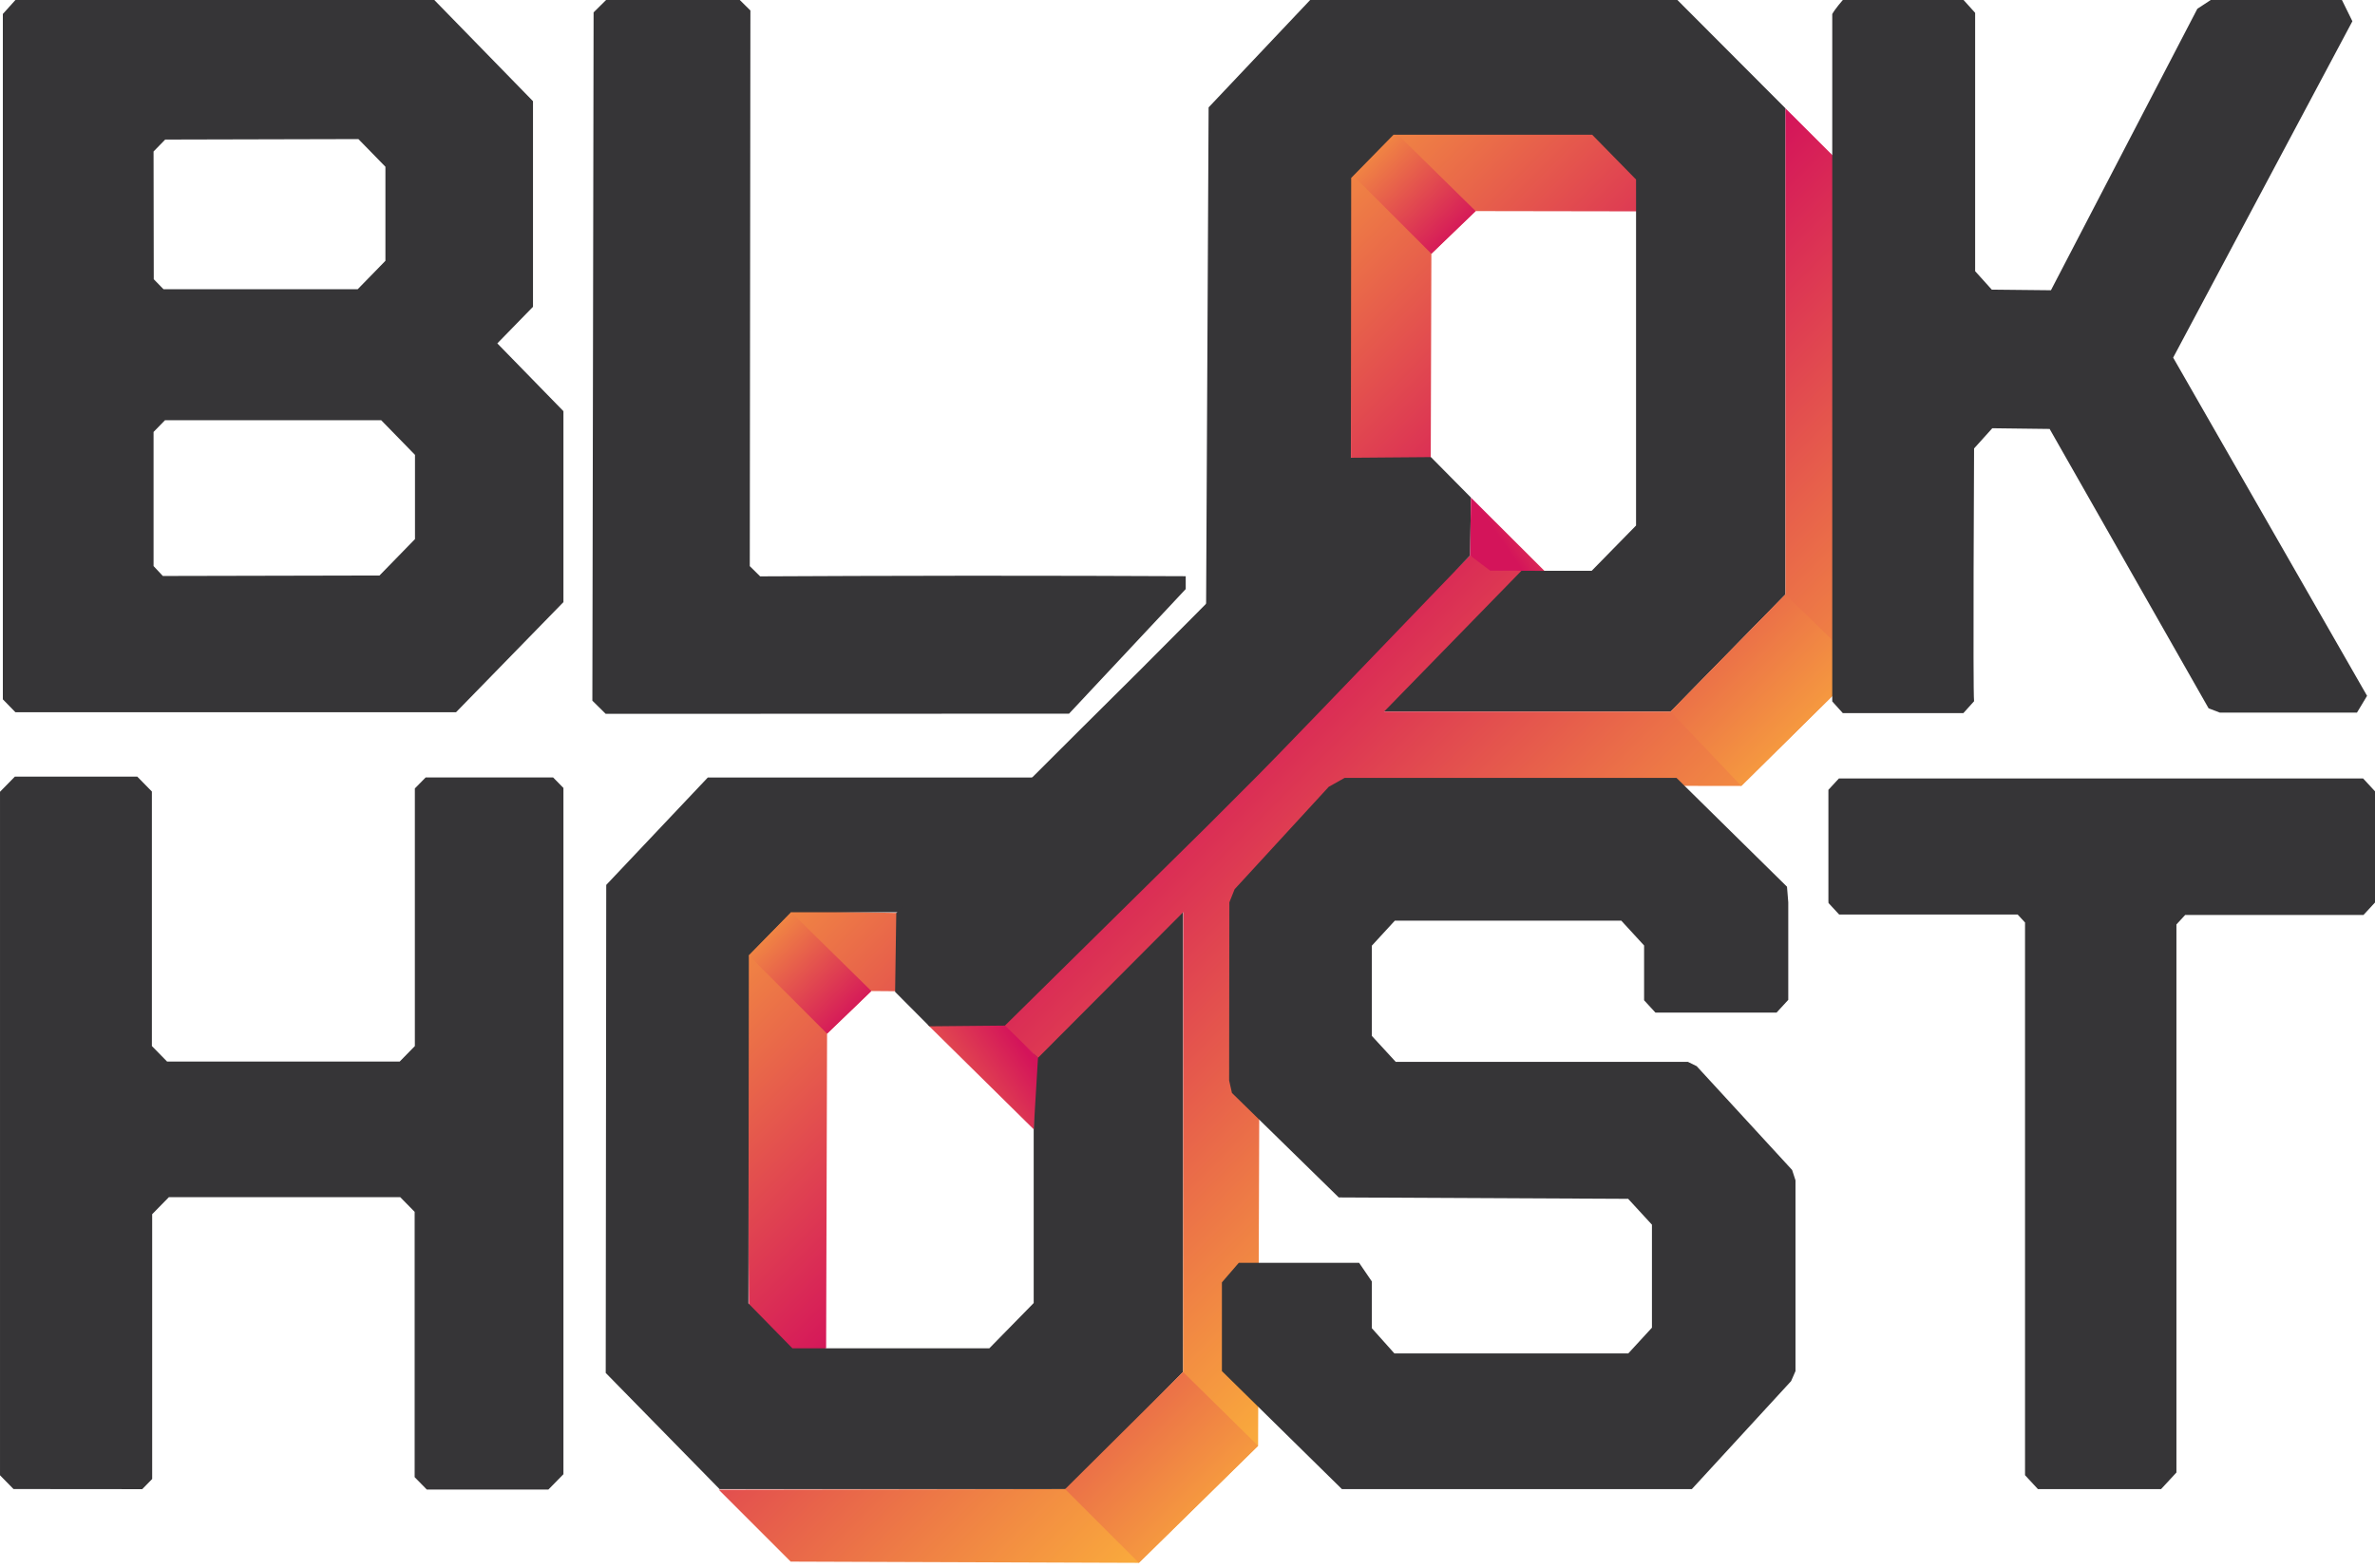 <?xml version="1.0" encoding="UTF-8"?><svg xmlns="http://www.w3.org/2000/svg" xmlns:xlink="http://www.w3.org/1999/xlink" viewBox="0 0 4264.96 2816.32"><defs><style>.n{fill:url(#l);}.o{fill:url(#m);}.p{fill:url(#f);}.q{fill:url(#g);}.r{fill:url(#i);}.s{fill:url(#h);}.t{fill:url(#d);}.u{fill:url(#e);}.v{fill:none;}.w{fill:url(#j);}.x{fill:#363537;}.y{fill:url(#k);}</style><linearGradient id="d" x1="2851.59" y1="759.99" x2="2221.18" y2="129.58" gradientTransform="matrix(1, 0, 0, 1, 0, 0)" gradientUnits="userSpaceOnUse"><stop offset="0" stop-color="#d4145a"/><stop offset=".96" stop-color="#fbb03b"/></linearGradient><linearGradient id="e" x1="8636.67" y1="-6254.6" x2="7664.53" y2="-7226.73" gradientTransform="translate(-1539.37 3016.84) rotate(13.6) scale(.62 .55) skewX(24.57)" gradientUnits="userSpaceOnUse"><stop offset=".15" stop-color="#d4145a"/><stop offset=".44" stop-color="#fbb03b"/></linearGradient><linearGradient id="f" x1="1748.67" y1="2178.72" x2="1118.26" y2="1548.31" xlink:href="#d"/><linearGradient id="g" x1="3353.67" y1="2540.3" x2="1445.36" y2="631.99" gradientTransform="matrix(1, 0, 0, 1, 0, 0)" gradientUnits="userSpaceOnUse"><stop offset=".26" stop-color="#fbb03b"/><stop offset=".65" stop-color="#d4145a"/></linearGradient><linearGradient id="h" x1="-501.93" y1="1170.03" x2="104.86" y2="1776.82" gradientTransform="translate(-2455.49 -2490.08) rotate(-45) scale(.74 4)" xlink:href="#g"/><linearGradient id="i" x1="6106.47" y1="-3299.12" x2="5134.34" y2="-4271.26" xlink:href="#e"/><linearGradient id="j" x1="2331.85" y1="2881.87" x2="1553.51" y2="2103.53" gradientTransform="matrix(1, 0, 0, 1, 0, 0)" gradientUnits="userSpaceOnUse"><stop offset=".13" stop-color="#fbb03b"/><stop offset=".8" stop-color="#d4145a"/></linearGradient><linearGradient id="k" x1="3412.56" y1="1484.03" x2="2638.72" y2="710.19" xlink:href="#j"/><linearGradient id="l" x1="2685.06" y1="981.96" x2="2672.05" y2="972.99" xlink:href="#g"/><linearGradient id="m" x1="-14261.45" y1="2862.06" x2="-13819.35" y2="3304.15" gradientTransform="translate(4231.69 17102.8) rotate(135) scale(.74 4)" xlink:href="#g"/></defs><g id="a"/><g id="b"/><g id="c"><g><path class="t" d="M2568.72,1020.95c.57-188.4,1.14-376.79,1.7-565.19,26.5-25.53,53.01-51.05,79.51-76.58,98.74,.16,197.48,.32,296.22,.49,1.2-48.55,2.41-97.09,3.62-145.64-148.81,.4-297.61,.8-446.42,1.2-25.87,26.93-51.74,53.86-77.61,80.79,.11,214.2,.23,428.41,.34,642.61,28.33,24.48,56.67,48.96,85,73.43l57.64-11.1Z"/><path class="u" d="M2505.95,237.64c-25.34,25.87-50.69,51.75-76.03,77.62l140.51,140.51c26.5-25.53,53.01-51.05,79.51-76.58l-143.98-141.54Z"/><path class="p" d="M1483.54,2421.95c.57-188.4,1.14-376.79,1.7-565.19,26.5-25.53,53.01-51.05,79.51-76.58,61.17,.48,122.34,.95,183.5,1.43,14.07-46.07,28.14-92.14,42.21-138.21-124.1-2.39-248.2-4.79-372.3-7.18-25.87,26.93-51.74,53.86-77.61,80.79,1.47,211.7,2.93,423.4,4.4,635.1l80.94,80.94,57.64-11.1Z"/><path class="x" d="M1930.5,1396.65h-659.46c-60.79,64.3-121.57,128.6-182.36,192.9-.31,292.21-.62,584.42-.93,876.63,68.14,69.56,136.29,139.13,204.43,208.69h626.24c-.11,0-.77-.17,5.01-5.1l201.12-205.31v-873.31c-64.68-64.84-129.36-129.67-194.04-194.51Zm-74.22,943.97l-79.67,81.33h-353.62l-78.97-80.61,.7-625.08,76.03-77.62h356.69l78.83,80.47v621.51Z"/><path class="x" d="M3012.21,0h-659.46c-60.79,64.3-121.57,128.6-182.36,192.9-1.53,305.51-3.07,611.02-4.6,916.53,69.37,56.26,138.73,112.53,208.1,168.79h626.24c-.12,0-.77-.17,5.01-5.1l201.12-205.31V194.51c-64.68-64.84-129.36-129.67-194.04-194.51Zm-74.22,943.97l-79.67,81.33h-353.62l-78.97-80.61,.7-625.08,76.03-77.62h356.69l78.83,80.47V943.97Z"/><path class="q" d="M3340.43,328.47c.4,290.4,.8,580.8,1.19,871.19-71.57,70.72-143.14,141.43-214.71,212.15-187.99-.26-375.98-.52-563.97-.77-100.19,96.58-200.39,193.16-300.58,289.73-1.04,298.78-2.07,597.55-3.11,896.33-71.37,70.08-142.74,140.16-214.11,210.24-208.42-.75-416.84-1.49-625.26-2.24-43.06-43.06-86.12-86.12-129.18-129.18,209.24-.35,418.48-.7,627.72-1.04,68.71-70.13,137.42-140.27,206.12-210.4,.15-275.4,.29-550.79,.44-826.19-86.99,87.3-173.99,174.6-260.98,261.89-22.2-19.94-44.4-39.89-66.6-59.83l842.5-842.62c30.75,9.18,61.51,18.37,92.26,27.55l-246.65,252.95h514.6c68.71-70.13,137.42-140.27,206.12-210.4V194.51c44.73,44.65,89.45,89.31,134.18,133.96Z"/><path class="s" d="M1864,1900.17c-2.57,42.79-5.14,85.58-7.71,128.36-63.54-62.7-127.07-125.4-190.61-188.1,45.71-.03,91.43-.06,137.14-.09,20.39,19.94,40.78,39.89,61.18,59.83Z"/><path class="r" d="M1420.77,1638.63c-25.34,25.87-50.69,51.75-76.03,77.62l140.51,140.51c26.5-25.53,53.01-51.05,79.51-76.58l-143.98-141.54Z"/><path class="w" d="M2259.25,2597.1c-71.37,70.08-142.74,140.16-214.11,210.24-44.15-44.15-88.3-88.3-132.45-132.45l211.86-210.41c44.9,44.21,89.8,88.42,134.71,132.63Z"/><path class="y" d="M3341.62,1199.66c-71.57,70.72-143.14,141.43-214.71,212.15-42.26-44.53-84.53-89.06-126.79-133.6,68.71-70.13,137.42-140.27,206.12-210.4,45.12,43.95,90.25,87.9,135.37,131.85Z"/><line class="v" x1="2116.68" y1="2467.91" x2="2388.52" y2="2739.75"/><line class="v" x1="2961.13" y1="1184.67" x2="3158.75" y2="1382.3"/><path class="x" d="M2129.31,1058.11c-69.86,74.62-139.72,149.24-209.58,223.86-222.38,.07-444.72,.16-667.1,.23-18.2,0-36.37,.03-54.57,.03-36.8,0-73.57,.03-110.36,.03l-23.94-23.66,1.75-975.42,.46-260.96,22.42-22.22h240.12l19.06,18.86-.2,170.44-.1,104.75v.2l-.82,722.68,18.6,18.37c56.72-.33,113.46-.55,170.21-.72,138.66-.49,277.35-.55,416-.2,59.32,.13,118.67,.36,178.03,.65,0,7.69,.02,15.38,.02,23.07Z"/><path class="x" d="M893.07,616.83l64.08-65.76V181.79L779.91,0H27.68L5.11,25.07V1256.22l22.58,23.15H818.94l192.85-197.79v-343l-118.72-121.76Zm-200.94-148.36l-49.75,51.03H293.59l-17.47-17.92-.35-229.47c6.94-7.15,13.92-14.28,20.9-21.43,115.64-.29,231.31-.59,346.96-.85l48.51,49.72v168.91ZM275.77,1016.83v-240.95c6.82-6.99,13.63-14.02,20.48-21.01h388.34c20.23,20.72,40.43,41.43,60.63,62.18v151.32l-63.73,65.4c-74.8,.16-149.57,.33-224.37,.49-54.89,.13-109.81,.26-164.69,.36-5.55-5.92-11.1-11.84-16.65-17.79Z"/><path class="x" d="M4250.72,1249.9l-14.41,23.99-3.71,6.14h-246.33l-20.15-7.74-178.15-313.21-107.27-188.56-103-1.27-32.71,36.3s-2.29,436.55,0,454.08c-6.41,7.12-12.85,14.26-19.27,21.38h-216.41l-19-21.05V25.17c5.82-10.31,19-25.17,19-25.17h216.8l20.79,23.04V487.11l29.88,33.16,106.24,1.11s12.35-23.73,32.12-61.79c54.77-105.26,166.44-320.03,230.8-443.83l24.03-15.76h235.59l4.85,9.82,13.94,28.33-80.53,151.15-28,52.58-.06,.1-213.27,400.39,348.21,607.52Z"/><path class="x" d="M3224.3,2120.22v342.64l-7.88,18-79.17,86.16-99.12,107.86h-628.36c-71.84-70.67-143.67-141.34-215.51-212.01v-159.35c10.12-11.7,20.21-23.39,30.3-35.12h216.09c5.37,7.86,10.75,15.72,16.12,23.59l6.72,9.84c0,27.97-.03,55.94-.03,83.95,13.52,15.14,27.05,30.24,40.57,45.38h419.97l42.51-46.26v-185.01l-42.72-46.46c-173.23-.83-346.46-1.67-519.69-2.5-63.93-62.56-127.87-125.13-191.8-187.69l-5.05-22.46,.42-319.93,9.43-23.55,169.04-183.97,28.54-16.05h595.9l198.46,195.5,2.29,28.08v175.17l-21.05,22.9h-217.46l-20.39-22.16v-98.4l-40.96-44.6h-406.65l-41.35,44.99v161.95l42.93,46.68h524.67l15.73,7.7,171.43,186.51,1.34,4.09,4.75,14.55Z"/><polygon class="x" points="4264.96 1421.44 4264.96 1621.17 4244.28 1643.54 3924.11 1643.54 3908.38 1660.56 3908.38 2645.04 3880.77 2674.87 3659.64 2674.87 3636.5 2649.87 3636.5 1657.09 3623.31 1642.8 3302.76 1642.8 3283.61 1622.11 3283.4 1618.61 3283.4 1418.75 3302.25 1398.35 4243.62 1398.35 4264.96 1421.44"/><path class="x" d="M1011.79,1415.39v1232.73l-26.97,27.52h-218.39l-21.81-22.26v-476.52l-25.89-26.45H303.3l-30.02,30.64v475.61c-5.95,6.11-11.94,12.19-17.89,18.3-24.42-.03-48.84-.03-73.26-.07-52.63-.03-105.23-.1-157.86-.13l-24.26-24.76V1422.28l26.71-27.26H246.5l26.24,26.78v457.18l27.32,27.88h417.7l27.22-27.82v-462.77l19.42-19.79h228.83l18.56,18.91Z"/><path class="x" d="M2641.52,893.8c-.54,34.64-1.08,69.28-1.62,103.92-249.73,260.16-353.02,366.99-380.13,394.16-6.63,6.65-14.65,14.68-14.65,14.68-26.08,26.1-52.16,52.22-78.23,78.32-120.76,119.13-241.5,238.26-362.25,357.38-45.23,.42-90.46,.85-135.69,1.27-20.52-20.6-41.03-41.21-61.55-61.82,.7-47.22,1.39-94.43,2.08-141.65l248.76-248.19,82.9-82.71c.5-.49,.98-.98,1.48-1.47,.78-.77,94.68-94.08,102.14-101.49,25.51-25.37,111.14-111.41,381.1-383.93,47.93-.39,95.85-.77,143.78-1.16,23.96,24.23,47.91,48.46,71.87,72.69Z"/><path class="n" d="M2677.76,978.24c-.23-1.03-.46-2.07-.69-3.1"/><path class="o" d="M2639.9,997.72c.54-34.64,1.08-69.28,1.62-103.92,43.99,43.87,87.97,87.74,131.96,131.61-32.48-.11-64.96-.23-97.44-.34-12.05-9.12-24.09-18.23-36.14-27.35Z"/></g></g></svg>